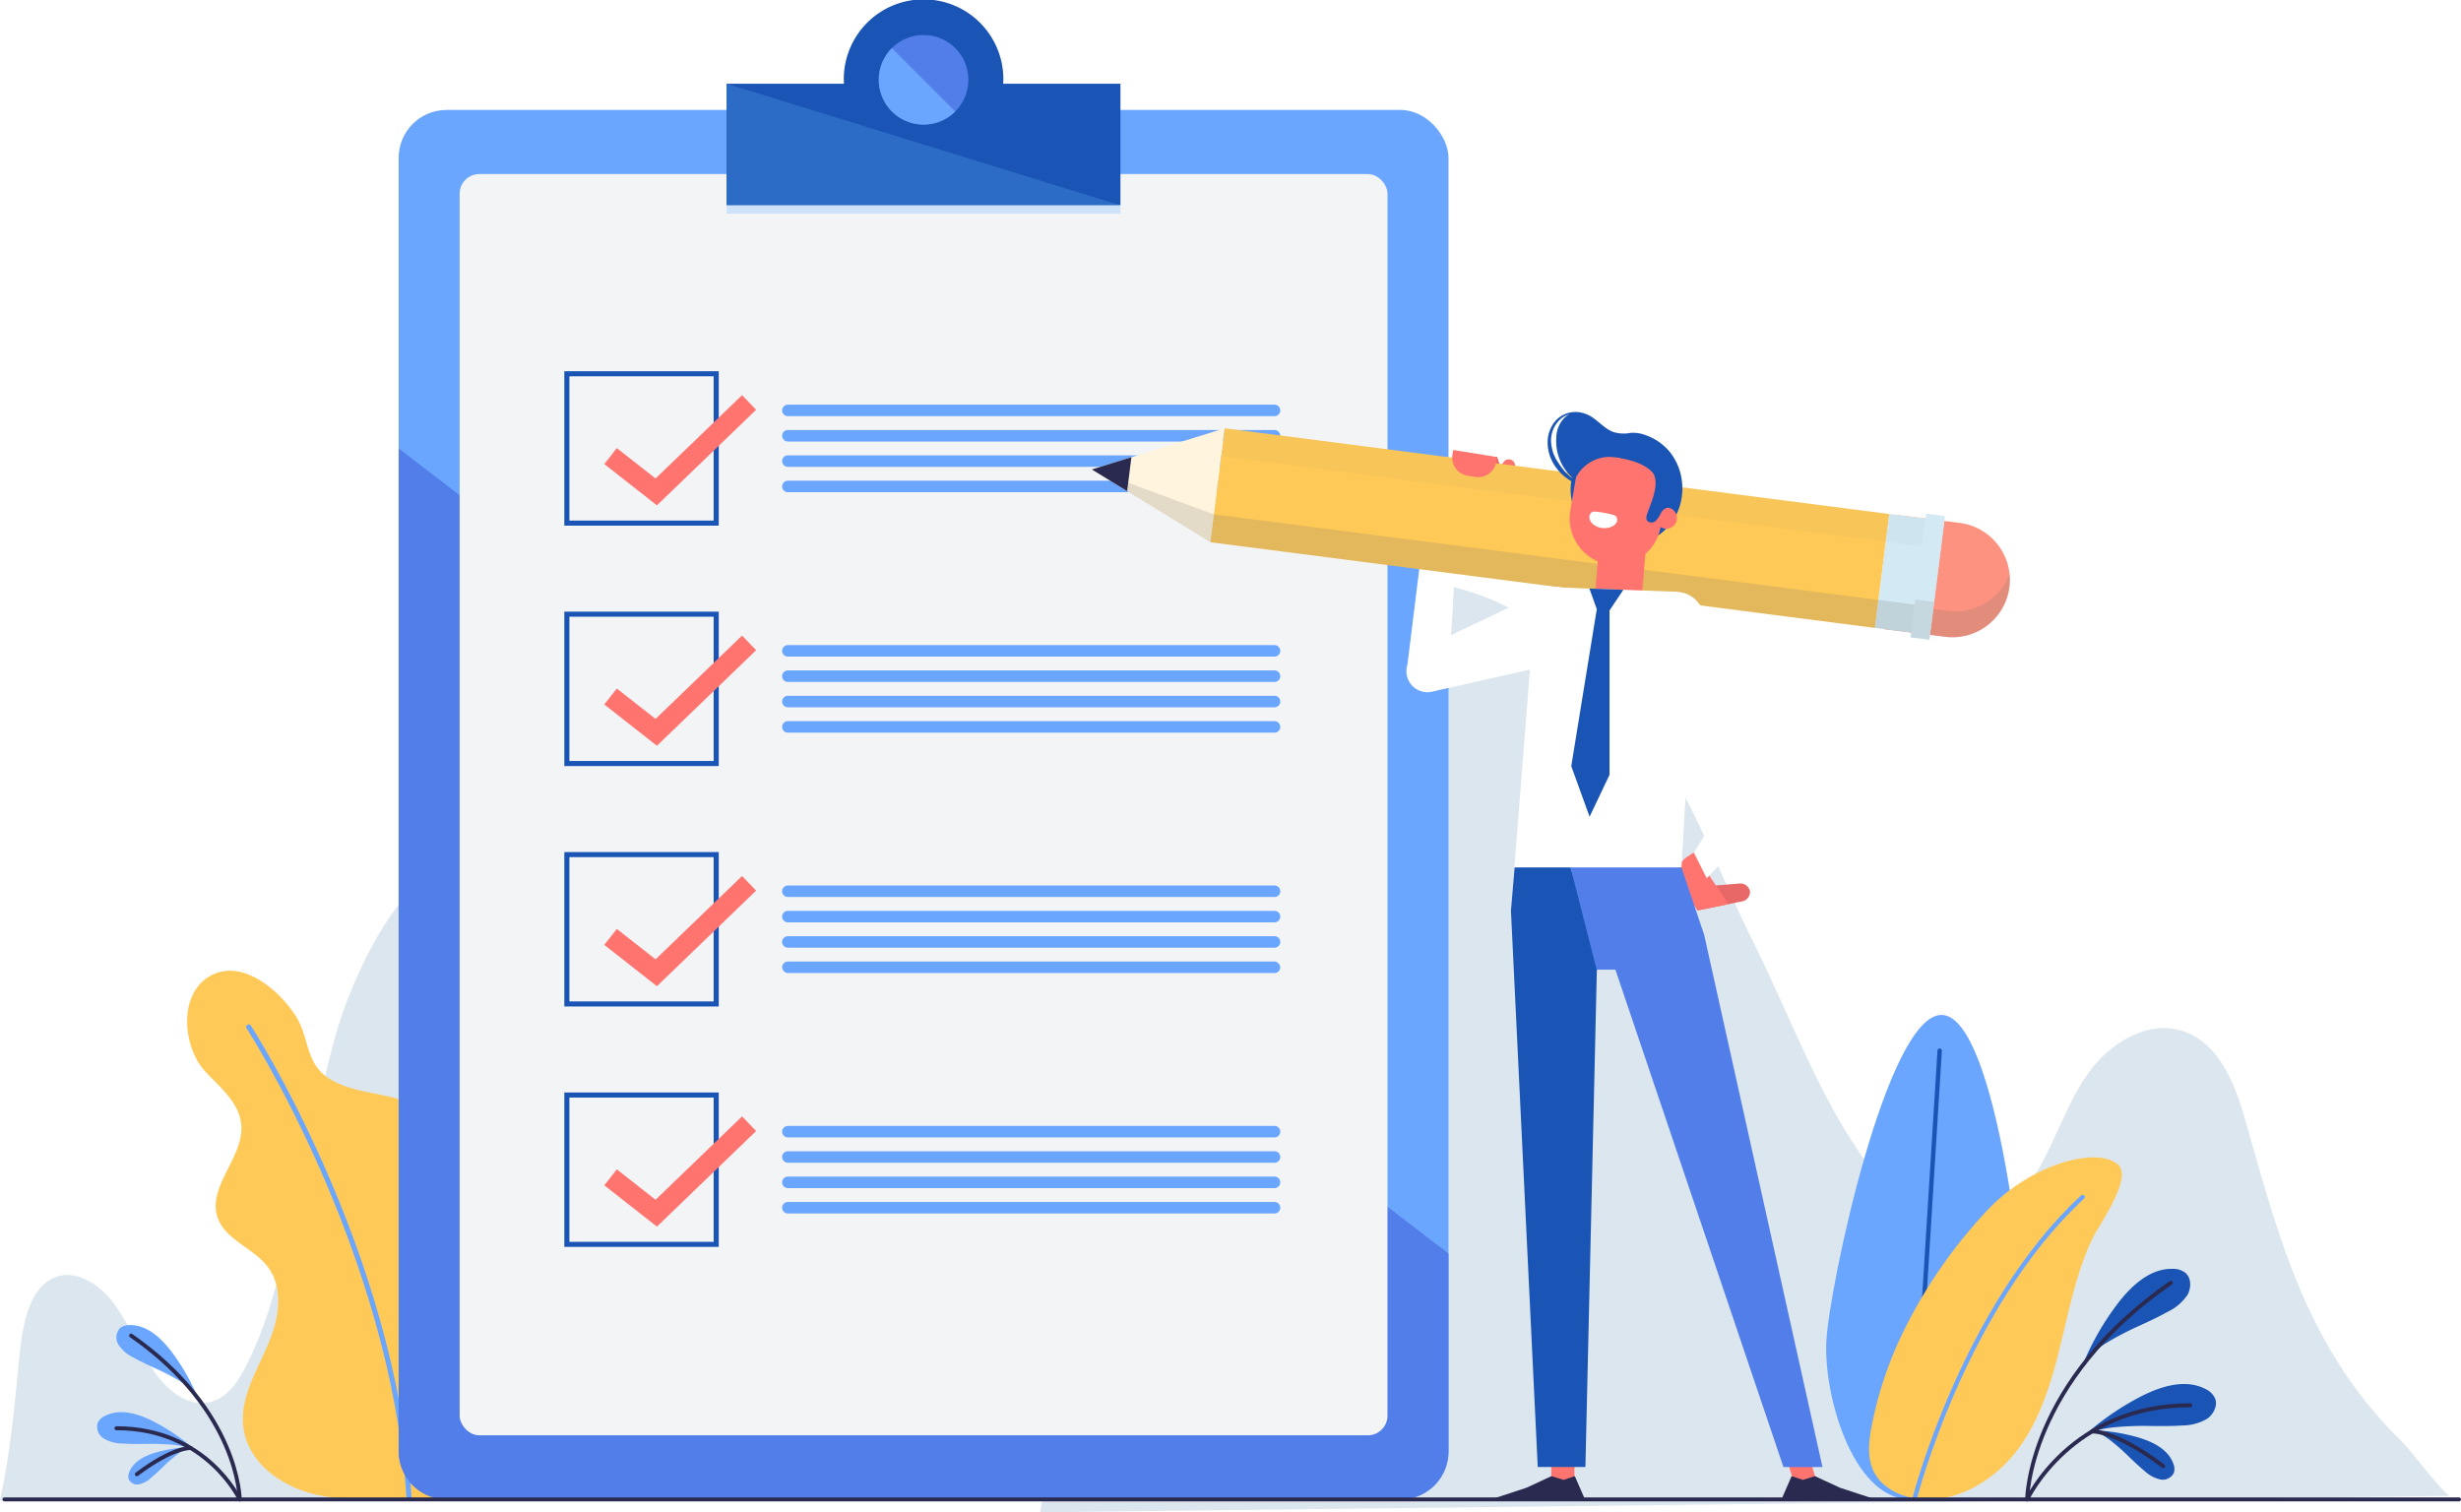 <svg xmlns="http://www.w3.org/2000/svg" xmlns:xlink="http://www.w3.org/1999/xlink" width="485.38" height="298.277" viewBox="0 0 485.38 298.277">
  <defs>
    <filter id="Trazado_20018" x="117.186" y="75.941" width="31.944" height="23.732" filterUnits="userSpaceOnUse">
      <feOffset dx="2" dy="2" input="SourceAlpha"/>
      <feGaussianBlur result="blur"/>
      <feFlood flood-color="#f3f4f6"/>
      <feComposite operator="in" in2="blur"/>
      <feComposite in="SourceGraphic"/>
    </filter>
    <filter id="Trazado_20023" x="117.186" y="123.359" width="31.944" height="23.732" filterUnits="userSpaceOnUse">
      <feOffset dx="2" dy="2" input="SourceAlpha"/>
      <feGaussianBlur result="blur-2"/>
      <feFlood flood-color="#f3f4f6"/>
      <feComposite operator="in" in2="blur-2"/>
      <feComposite in="SourceGraphic"/>
    </filter>
    <filter id="Trazado_20028" x="117.186" y="170.778" width="31.944" height="23.732" filterUnits="userSpaceOnUse">
      <feOffset dx="2" dy="2" input="SourceAlpha"/>
      <feGaussianBlur result="blur-3"/>
      <feFlood flood-color="#f3f4f6"/>
      <feComposite operator="in" in2="blur-3"/>
      <feComposite in="SourceGraphic"/>
    </filter>
    <filter id="Trazado_20032" x="117.186" y="218.196" width="31.944" height="23.733" filterUnits="userSpaceOnUse">
      <feOffset dx="2" dy="2" input="SourceAlpha"/>
      <feGaussianBlur result="blur-4"/>
      <feFlood flood-color="#f3f4f6"/>
      <feComposite operator="in" in2="blur-4"/>
      <feComposite in="SourceGraphic"/>
    </filter>
  </defs>
  <g id="Grupo_13615" data-name="Grupo 13615" transform="translate(-693.485 -263.799)">
    <g id="Grupo_13599" data-name="Grupo 13599">
      <path id="Trazado_19995" data-name="Trazado 19995" d="M1145.637,514.427c-3.667-9.42-6.4-19.416-9.4-29.976-2.016-7.115-5.266-15.078-12.313-17.321-6.855-2.182-14.237,2.34-18.453,8.169s-6.341,12.895-9.948,19.12c-6.536,11.281-18.114,16.008-27.682,6.091-13.668-14.168-19.82-33.478-28.487-50.758-6.293-12.545-11.558-27.232-19.486-38.793-12.089-17.631-28.665-32.664-50.708-32.664-13.973,2.116-26.284,14.493-34.617,29.959s-13.192,33.859-17.334,52.209c-7.533,33.37-13.052,67.514-18.563,101.613l278.116-3.243c-1.1.013-7.925-9.1-9.231-10.365C1156.855,538.136,1150.447,526.778,1145.637,514.427Z" fill="#dce6ef"/>
      <g id="Grupo_13597" data-name="Grupo 13597">
        <path id="Trazado_19996" data-name="Trazado 19996" d="M1092.847,530.327c-.545,10.812-12.309,29.712-23.12,29.167s-16.576-20.329-16.031-31.14,12.058-64.913,22.87-64.368S1093.392,519.516,1092.847,530.327Z" fill="#6aa5fe"/>
        <line id="Línea_223" data-name="Línea 223" x1="5.451" y2="87.613" transform="translate(1070.594 471.014)" fill="none" stroke="#1a55b5" stroke-linecap="round" stroke-linejoin="round" stroke-width="0.867"/>
        <path id="Trazado_19997" data-name="Trazado 19997" d="M1068.1,528.076a75.127,75.127,0,0,0-5.47,16.995c-.575,3-.936,6.246.42,8.98,1.482,2.986,4.77,4.727,8.06,5.267,8.036,1.32,16.074-3.6,20.784-10.245s6.75-14.763,8.623-22.689c1.473-6.239,2.922-12.572,5.7-18.387,1.191-2.494,8.166-12.116,4.867-14.613-4.513-3.545-17.576.312-25.947,9.45A97.556,97.556,0,0,0,1068.1,528.076Z" fill="#ffc957"/>
        <path id="Trazado_19998" data-name="Trazado 19998" d="M1071.113,559.318s9.7-37.771,33.125-59.434" fill="none" stroke="#6aa5fe" stroke-linecap="round" stroke-linejoin="round" stroke-width="0.867"/>
      </g>
      <g id="Grupo_13598" data-name="Grupo 13598">
        <path id="Trazado_19999" data-name="Trazado 19999" d="M1124.931,519.167a9.507,9.507,0,0,1-3.8,3.3c-1.742.981-3.6,1.843-5.391,2.678a62.1,62.1,0,0,0-6.883,3.56,23.218,23.218,0,0,0-4.221,3.362,53.421,53.421,0,0,1,6.691-11.379c3.421-4.4,6.932-6.633,10.44-6.633.081,0,.163,0,.244,0a3.941,3.941,0,0,1,2.51.8C1125.713,515.881,1125.666,517.852,1124.931,519.167Z" fill="#1a55b5"/>
        <path id="Trazado_20000" data-name="Trazado 20000" d="M1128.85,543.589a9.493,9.493,0,0,1-4.847,1.355c-1.994.142-4.04.128-6.018.115a62.119,62.119,0,0,0-7.744.272,23.215,23.215,0,0,0-5.254,1.233,53.474,53.474,0,0,1,10.916-7.422c4.976-2.516,9.1-3.03,12.275-1.528.074.035.146.07.218.107a3.946,3.946,0,0,1,1.928,1.8C1130.962,540.953,1130.076,542.715,1128.85,543.589Z" fill="#1a55b5"/>
        <path id="Trazado_20001" data-name="Trazado 20001" d="M1119.6,555.607a6.5,6.5,0,0,1-3.046-1.6c-1.058-.865-2.069-1.831-3.047-2.764a42.314,42.314,0,0,0-3.978-3.494,15.855,15.855,0,0,0-3.191-1.85,36.521,36.521,0,0,1,8.907,1.426c3.654,1.08,5.948,2.759,6.821,4.993.02.051.04.1.058.155a2.691,2.691,0,0,1,.117,1.8A2.445,2.445,0,0,1,1119.6,555.607Z" fill="#1a55b5"/>
        <path id="Trazado_20002" data-name="Trazado 20002" d="M1093.3,559.533s.111-23.112,28.334-42.734" fill="none" stroke="#2a294f" stroke-linecap="round" stroke-linejoin="round" stroke-width="0.78"/>
        <path id="Trazado_20003" data-name="Trazado 20003" d="M1093.3,559.533s8.667-18.567,32.158-18.567" fill="none" stroke="#2a294f" stroke-linecap="round" stroke-linejoin="round" stroke-width="0.78"/>
        <path id="Trazado_20004" data-name="Trazado 20004" d="M1106.082,546.132s4.549-.333,14.049,6.834" fill="none" stroke="#2a294f" stroke-linecap="round" stroke-linejoin="round" stroke-width="0.78"/>
      </g>
    </g>
    <g id="Grupo_13601" data-name="Grupo 13601">
      <path id="Trazado_20005" data-name="Trazado 20005" d="M850.784,559.734c-6.525-24.66-13.085-49.33-20.755-73.212-4.325-13.467-9.1-26.881-15.725-37.655s-15.411-18.721-24.227-18.666c-13.585,2.628-22.348,16.042-28.1,30.9-3.768,9.741-5.6,21.543-8.261,31.837-3.673,14.181-5.6,29.606-12.654,42.015-4.939,8.686-12.531,6.469-17.648-1.334-2.824-4.306-4.816-9.429-7.977-13.361s-8.148-6.492-12.162-4.014c-4.126,2.546-5.36,8.992-5.915,14.646-.824,8.391-1.546,16.322-2.9,23.926q-.441,2.484-.982,4.92Z" fill="#dce6ef"/>
      <path id="Trazado_20006" data-name="Trazado 20006" d="M792.451,525.694c-4.076-4.7-9.235-8.758-10.862-14.69-1.189-4.335-.251-8.922.213-13.393s.3-9.413-2.591-12.854c-2.383-2.835-6.147-4.067-9.768-4.845s-7.4-1.27-10.612-3.112c-5.218-2.992-4.178-8.081-6.979-12.544-3.143-5.009-10.456-11.4-16.724-8.071-6.638,3.523-5.586,14.217-1.171,18.939,2.929,3.132,6.679,6.137,7.11,10.4.649,6.423-6.711,12.207-4.686,18.337,1.495,4.529,7.2,6.085,10.021,9.932,2.789,3.8,2.227,9.138.585,13.56s-4.228,8.512-5.249,13.118c-2.09,9.425,5.305,15.937,13.73,18.038,7.743,1.931,24.442,1.02,24.442,1.02a31.947,31.947,0,0,0,15.842-13.039,16.584,16.584,0,0,0,.9-14.4A24.011,24.011,0,0,0,792.451,525.694Z" fill="#ffc957"/>
      <path id="Trazado_20007" data-name="Trazado 20007" d="M742.548,466.351s28.511,44.04,31.613,92.939" fill="none" stroke="#6aa5fe" stroke-linecap="round" stroke-linejoin="round" stroke-width="1"/>
      <g id="Grupo_13600" data-name="Grupo 13600">
        <path id="Trazado_20008" data-name="Trazado 20008" d="M717.154,525.751a2.986,2.986,0,0,1,1.9-.6l.184,0c2.653,0,5.308,1.687,7.895,5.017a40.387,40.387,0,0,1,5.059,8.6A17.565,17.565,0,0,0,729,536.222a46.907,46.907,0,0,0-5.2-2.691c-1.356-.632-2.759-1.284-4.076-2.026a7.184,7.184,0,0,1-2.874-2.494A2.706,2.706,0,0,1,717.154,525.751Z" fill="#6aa5fe"/>
        <path id="Trazado_20009" data-name="Trazado 20009" d="M712.766,544.4a2.981,2.981,0,0,1,1.458-1.358c.054-.029.109-.056.165-.082,2.4-1.135,5.519-.747,9.281,1.156a40.44,40.44,0,0,1,8.255,5.611,17.512,17.512,0,0,0-3.973-.931,46.791,46.791,0,0,0-5.856-.206c-1.495.009-3.042.02-4.55-.087a7.18,7.18,0,0,1-3.665-1.025A2.706,2.706,0,0,1,712.766,544.4Z" fill="#6aa5fe"/>
        <path id="Trazado_20010" data-name="Trazado 20010" d="M718.877,555.556a2.04,2.04,0,0,1,.089-1.359c.014-.039.028-.078.044-.118.66-1.688,2.394-2.958,5.157-3.775a27.647,27.647,0,0,1,6.736-1.078,12,12,0,0,0-2.413,1.4,32.017,32.017,0,0,0-3.009,2.642c-.739.7-1.5,1.436-2.3,2.09a4.915,4.915,0,0,1-2.3,1.208A1.85,1.85,0,0,1,718.877,555.556Z" fill="#6aa5fe"/>
        <path id="Trazado_20011" data-name="Trazado 20011" d="M740.764,559.533s-.084-17.476-21.424-32.313" fill="none" stroke="#2a294f" stroke-linecap="round" stroke-linejoin="round" stroke-width="0.78"/>
        <path id="Trazado_20012" data-name="Trazado 20012" d="M740.764,559.533s-6.554-14.039-24.316-14.039" fill="none" stroke="#2a294f" stroke-linecap="round" stroke-linejoin="round" stroke-width="0.78"/>
        <path id="Trazado_20013" data-name="Trazado 20013" d="M731.1,549.4s-3.44-.252-10.623,5.167" fill="none" stroke="#2a294f" stroke-linecap="round" stroke-linejoin="round" stroke-width="0.78"/>
      </g>
    </g>
    <g id="Grupo_13603" data-name="Grupo 13603">
      <rect id="Rectángulo_3219" data-name="Rectángulo 3219" width="207.058" height="274.048" rx="9.449" transform="translate(772.111 285.485)" fill="#6aa5fe"/>
      <path id="Trazado_20014" data-name="Trazado 20014" d="M772.111,352.248V550.084a9.449,9.449,0,0,0,9.449,9.449H969.72a9.45,9.45,0,0,0,9.449-9.449V511.039Z" fill="#527ee9"/>
      <rect id="Rectángulo_3220" data-name="Rectángulo 3220" width="182.997" height="248.759" rx="3.862" transform="translate(784.141 298.129)" fill="#f3f4f6"/>
      <g id="Grupo_13602" data-name="Grupo 13602">
        <path id="Trazado_20015" data-name="Trazado 20015" d="M891.336,280.31c.013-.259.039-.514.039-.775a15.736,15.736,0,1,0-31.471,0c0,.261.027.516.039.775H836.81V304.3h77.659V280.31Z" fill="#1a55b5"/>
        <path id="Trazado_20016" data-name="Trazado 20016" d="M836.81,280.31V304.3h77.659Z" fill="#2c6bc6"/>
        <circle id="Elipse_536" data-name="Elipse 536" cx="8.836" cy="8.836" r="8.836" transform="translate(866.803 270.698)" fill="#527ee9"/>
        <path id="Trazado_20017" data-name="Trazado 20017" d="M869.392,273.287a8.836,8.836,0,0,0,12.5,12.5Z" fill="#6aa5fe"/>
        <rect id="Rectángulo_3221" data-name="Rectángulo 3221" width="77.659" height="1.652" transform="translate(836.81 304.297)" fill="#cde1f9" style="mix-blend-mode: multiply;isolation: isolate"/>
      </g>
    </g>
    <g id="Grupo_13612" data-name="Grupo 13612">
      <g id="Grupo_13605" data-name="Grupo 13605">
        <rect id="Rectángulo_3222" data-name="Rectángulo 3222" width="29.455" height="29.455" transform="translate(805.287 337.519)" fill="none" stroke="#1a55b5" stroke-miterlimit="10" stroke-width="1"/>
        <g transform="matrix(1, 0, 0, 1, 693.48, 263.8)" filter="url(#Trazado_20018)">
          <path id="Trazado_20018-2" data-name="Trazado 20018" d="M811.906,351.753l9.007,7.072,18.314-17.644" transform="translate(-693.48 -263.8)" fill="none" stroke="#ff746f" stroke-miterlimit="10" stroke-width="4"/>
        </g>
        <g id="Grupo_13604" data-name="Grupo 13604">
          <path id="Trazado_20019" data-name="Trazado 20019" d="M944.858,345.879H848.88a1.133,1.133,0,0,1-1.133-1.133h0a1.134,1.134,0,0,1,1.133-1.134h95.978a1.134,1.134,0,0,1,1.134,1.134h0A1.133,1.133,0,0,1,944.858,345.879Z" fill="#6aa5fe"/>
          <path id="Trazado_20020" data-name="Trazado 20020" d="M944.858,350.88H848.88a1.134,1.134,0,0,1-1.133-1.134h0a1.134,1.134,0,0,1,1.133-1.134h95.978a1.134,1.134,0,0,1,1.134,1.134h0A1.134,1.134,0,0,1,944.858,350.88Z" fill="#6aa5fe"/>
          <path id="Trazado_20021" data-name="Trazado 20021" d="M944.858,355.88H848.88a1.134,1.134,0,0,1-1.133-1.134h0a1.133,1.133,0,0,1,1.133-1.133h95.978a1.133,1.133,0,0,1,1.134,1.133h0A1.134,1.134,0,0,1,944.858,355.88Z" fill="#6aa5fe"/>
          <path id="Trazado_20022" data-name="Trazado 20022" d="M944.858,360.88H848.88a1.134,1.134,0,0,1-1.133-1.134h0a1.133,1.133,0,0,1,1.133-1.133h95.978a1.133,1.133,0,0,1,1.134,1.133h0A1.134,1.134,0,0,1,944.858,360.88Z" fill="#6aa5fe"/>
        </g>
      </g>
      <g id="Grupo_13607" data-name="Grupo 13607">
        <rect id="Rectángulo_3223" data-name="Rectángulo 3223" width="29.455" height="29.455" transform="translate(805.287 384.937)" fill="none" stroke="#1a55b5" stroke-miterlimit="10" stroke-width="1"/>
        <g transform="matrix(1, 0, 0, 1, 693.48, 263.8)" filter="url(#Trazado_20023)">
          <path id="Trazado_20023-2" data-name="Trazado 20023" d="M811.906,399.171l9.007,7.072L839.228,388.6" transform="translate(-693.48 -263.8)" fill="none" stroke="#ff746f" stroke-miterlimit="10" stroke-width="4"/>
        </g>
        <g id="Grupo_13606" data-name="Grupo 13606">
          <path id="Trazado_20024" data-name="Trazado 20024" d="M944.858,393.3H848.88a1.134,1.134,0,0,1-1.133-1.134h0a1.133,1.133,0,0,1,1.133-1.133h95.978a1.133,1.133,0,0,1,1.134,1.133h0A1.134,1.134,0,0,1,944.858,393.3Z" fill="#6aa5fe"/>
          <path id="Trazado_20025" data-name="Trazado 20025" d="M944.858,398.3H848.88a1.133,1.133,0,0,1-1.133-1.134h0a1.133,1.133,0,0,1,1.133-1.133h95.978a1.133,1.133,0,0,1,1.134,1.133h0A1.133,1.133,0,0,1,944.858,398.3Z" fill="#6aa5fe"/>
          <path id="Trazado_20026" data-name="Trazado 20026" d="M944.858,403.3H848.88a1.133,1.133,0,0,1-1.133-1.133h0a1.134,1.134,0,0,1,1.133-1.134h95.978a1.134,1.134,0,0,1,1.134,1.134h0A1.133,1.133,0,0,1,944.858,403.3Z" fill="#6aa5fe"/>
          <path id="Trazado_20027" data-name="Trazado 20027" d="M944.858,408.3H848.88a1.134,1.134,0,0,1-1.133-1.134h0a1.134,1.134,0,0,1,1.133-1.134h95.978a1.134,1.134,0,0,1,1.134,1.134h0A1.134,1.134,0,0,1,944.858,408.3Z" fill="#6aa5fe"/>
        </g>
      </g>
      <g id="Grupo_13609" data-name="Grupo 13609">
        <rect id="Rectángulo_3224" data-name="Rectángulo 3224" width="29.455" height="29.455" transform="translate(805.287 432.356)" fill="none" stroke="#1a55b5" stroke-miterlimit="10" stroke-width="1"/>
        <g transform="matrix(1, 0, 0, 1, 693.48, 263.8)" filter="url(#Trazado_20028)">
          <path id="Trazado_20028-2" data-name="Trazado 20028" d="M811.906,446.59l9.007,7.072,18.314-17.644" transform="translate(-693.48 -263.8)" fill="none" stroke="#ff746f" stroke-miterlimit="10" stroke-width="4"/>
        </g>
        <g id="Grupo_13608" data-name="Grupo 13608">
          <path id="Trazado_20029" data-name="Trazado 20029" d="M944.858,440.716H848.88a1.133,1.133,0,0,1-1.133-1.133h0a1.134,1.134,0,0,1,1.133-1.134h95.978a1.134,1.134,0,0,1,1.134,1.134h0A1.133,1.133,0,0,1,944.858,440.716Z" fill="#6aa5fe"/>
          <path id="Trazado_20030" data-name="Trazado 20030" d="M944.858,445.717H848.88a1.134,1.134,0,0,1-1.133-1.134h0a1.134,1.134,0,0,1,1.133-1.134h95.978a1.134,1.134,0,0,1,1.134,1.134h0A1.134,1.134,0,0,1,944.858,445.717Z" fill="#6aa5fe"/>
          <path id="Trazado_20031" data-name="Trazado 20031" d="M944.858,450.717H848.88a1.134,1.134,0,0,1-1.133-1.134h0a1.133,1.133,0,0,1,1.133-1.133h95.978a1.133,1.133,0,0,1,1.134,1.133h0A1.134,1.134,0,0,1,944.858,450.717Z" fill="#6aa5fe"/>
          <rect id="Rectángulo_3225" data-name="Rectángulo 3225" width="98.245" height="2.267" rx="1.134" transform="translate(847.747 453.45)" fill="#6aa5fe"/>
        </g>
      </g>
      <g id="Grupo_13611" data-name="Grupo 13611">
        <rect id="Rectángulo_3226" data-name="Rectángulo 3226" width="29.455" height="29.455" transform="translate(805.287 479.774)" fill="none" stroke="#1a55b5" stroke-miterlimit="10" stroke-width="1"/>
        <g transform="matrix(1, 0, 0, 1, 693.48, 263.8)" filter="url(#Trazado_20032)">
          <path id="Trazado_20032-2" data-name="Trazado 20032" d="M811.906,494.008l9.007,7.072,18.314-17.644" transform="translate(-693.48 -263.8)" fill="none" stroke="#ff746f" stroke-miterlimit="10" stroke-width="4"/>
        </g>
        <g id="Grupo_13610" data-name="Grupo 13610">
          <path id="Trazado_20033" data-name="Trazado 20033" d="M944.858,488.135H848.88A1.134,1.134,0,0,1,847.747,487h0a1.133,1.133,0,0,1,1.133-1.133h95.978A1.133,1.133,0,0,1,945.992,487h0A1.134,1.134,0,0,1,944.858,488.135Z" fill="#6aa5fe"/>
          <path id="Trazado_20034" data-name="Trazado 20034" d="M944.858,493.135H848.88A1.133,1.133,0,0,1,847.747,492h0a1.133,1.133,0,0,1,1.133-1.133h95.978A1.133,1.133,0,0,1,945.992,492h0A1.133,1.133,0,0,1,944.858,493.135Z" fill="#6aa5fe"/>
          <path id="Trazado_20035" data-name="Trazado 20035" d="M944.858,498.135H848.88A1.133,1.133,0,0,1,847.747,497h0a1.134,1.134,0,0,1,1.133-1.134h95.978A1.134,1.134,0,0,1,945.992,497h0A1.133,1.133,0,0,1,944.858,498.135Z" fill="#6aa5fe"/>
          <path id="Trazado_20036" data-name="Trazado 20036" d="M944.858,503.136H848.88A1.134,1.134,0,0,1,847.747,502h0a1.134,1.134,0,0,1,1.133-1.134h95.978A1.134,1.134,0,0,1,945.992,502h0A1.134,1.134,0,0,1,944.858,503.136Z" fill="#6aa5fe"/>
        </g>
      </g>
    </g>
    <line id="Línea_224" data-name="Línea 224" x2="484.119" transform="translate(694.356 559.53)" fill="none" stroke="#2a294f" stroke-linecap="round" stroke-linejoin="round" stroke-width="0.78"/>
    <g id="Grupo_13614" data-name="Grupo 13614">
      <rect id="Rectángulo_3227" data-name="Rectángulo 3227" width="4.562" height="5.621" transform="translate(999.446 550.596)" fill="#ff746f"/>
      <path id="Trazado_20037" data-name="Trazado 20037" d="M999.48,554.944l2.387.736,2.217-.736,1.989,4.562H987.629l6.934-2.281Z" fill="#2a294f"/>
      <path id="Trazado_20038" data-name="Trazado 20038" d="M1047.288,556.217h4.562l-1.7-5.621h-4.562Z" fill="#ff746f"/>
      <path id="Trazado_20039" data-name="Trazado 20039" d="M1051.445,554.944l-2.387.736-2.217-.736-1.989,4.562H1063.3l-6.934-2.281Z" fill="#2a294f"/>
      <path id="Trazado_20040" data-name="Trazado 20040" d="M989.2,360.534c-.618.473-6.232,3.789-6.232,3.789l-3.984-5.1,1.186-5.816,8.574.535,1.5,4.341C990.6,359.312,989.97,359.95,989.2,360.534Z" fill="#fe9280"/>
      <path id="Trazado_20041" data-name="Trazado 20041" d="M988.748,353.94l1.294,3.8-3.955,1.592a3.628,3.628,0,0,1-5.047-3.768l.256-2.091Z" fill="#e86767"/>
      <path id="Trazado_20042" data-name="Trazado 20042" d="M986.806,359.025l3.43.5,1.878-3.217a1.245,1.245,0,0,0-.389-1.716h0a1.244,1.244,0,0,0-1.715.388Z" fill="#ff746f"/>
      <path id="Trazado_20043" data-name="Trazado 20043" d="M980.637,372.9l-7.069,1.787-2.528,20.469,8.276.338Z" fill="#fff"/>
      <g id="Grupo_13613" data-name="Grupo 13613">
        <path id="Trazado_20044" data-name="Trazado 20044" d="M1077.151,389.4l-12.357-1.556,2.828-22.465,12.357,1.555a11.321,11.321,0,0,1,9.818,12.647h0A11.321,11.321,0,0,1,1077.151,389.4Z" fill="#fe9280"/>
        <path id="Trazado_20045" data-name="Trazado 20045" d="M1077.8,384.279l-12.357-1.555-.644,5.117,12.357,1.556a11.319,11.319,0,0,0,12.672-12.415A11.323,11.323,0,0,1,1077.8,384.279Z" fill="#777470" opacity="0.2" style="mix-blend-mode: multiply;isolation: isolate"/>
        <path id="Trazado_20046" data-name="Trazado 20046" d="M1063.288,387.651l-131.1-16.911,2.828-22.465,131.1,16.911Z" fill="#ffc957"/>
        <path id="Trazado_20047" data-name="Trazado 20047" d="M908.834,356.389l23.356,14.351,2.828-22.465Z" fill="#fff4dd"/>
        <path id="Trazado_20048" data-name="Trazado 20048" d="M908.834,356.389l23.356,14.351.692-5.495Z" fill="#777470" opacity="0.2" style="mix-blend-mode: multiply;isolation: isolate"/>
        <path id="Trazado_20049" data-name="Trazado 20049" d="M916.632,353.973l-7.8,2.417,6.956,4.274Z" fill="#2a294f"/>
        <rect id="Rectángulo_3228" data-name="Rectángulo 3228" width="10.937" height="22.643" transform="translate(1066.116 365.186) rotate(7.175)" fill="#d3eaf5"/>
        <rect id="Rectángulo_3229" data-name="Rectángulo 3229" width="3.739" height="24.581" transform="translate(1073.379 365.123) rotate(7.176)" fill="#d3eaf5"/>
        <path id="Trazado_20050" data-name="Trazado 20050" d="M1070.43,388.55l-138.24-17.81.692-5.495,138.24,17.81Z" fill="#777470" opacity="0.2" style="mix-blend-mode: multiply;isolation: isolate"/>
        <path id="Trazado_20051" data-name="Trazado 20051" d="M1072.566,371.58l-138.24-17.81.692-5.495,138.24,17.81Z" fill="#777470" opacity="0.05" style="mix-blend-mode: multiply;isolation: isolate"/>
        <rect id="Rectángulo_3230" data-name="Rectángulo 3230" width="3.739" height="7.514" transform="translate(1071.247 382.057) rotate(7.176)" fill="#777470" opacity="0.15" style="mix-blend-mode: multiply;isolation: isolate"/>
      </g>
      <path id="Trazado_20052" data-name="Trazado 20052" d="M1028.279,443.378l1.845-4.794,6.24-.509a1.958,1.958,0,0,1,2.276,1.548h0a1.959,1.959,0,0,1-1.88,2.012Z" fill="#e86767"/>
      <path id="Trazado_20053" data-name="Trazado 20053" d="M1025.047,438.626l3.232,4.752,6.117-1.258-6.856-10.183-1.319.876A4.193,4.193,0,0,0,1025.047,438.626Z" fill="#ff746f"/>
      <path id="Trazado_20054" data-name="Trazado 20054" d="M1030.106,437.018l20.8-21.79-10.959-2.549-12.4,19.258Z" fill="#fff"/>
      <path id="Trazado_20055" data-name="Trazado 20055" d="M1042.871,414.29a4.752,4.752,0,1,0,2.3-6.314A4.751,4.751,0,0,0,1042.871,414.29Z" fill="#fff"/>
      <path id="Trazado_20056" data-name="Trazado 20056" d="M1044.477,416.188l6.426-6.849-22.434-26.6a5.327,5.327,0,0,0-8.024-.644h0c-2.314,2.272-2.087,10.31.49,12.278Z" fill="#fff"/>
      <rect id="Rectángulo_3231" data-name="Rectángulo 3231" width="9.234" height="14.637" transform="translate(1016.955 385.495) rotate(-175.159)" fill="#ff746f"/>
      <path id="Trazado_20057" data-name="Trazado 20057" d="M974.736,392.057a4.141,4.141,0,1,0,4.408,3.855A4.141,4.141,0,0,0,974.736,392.057Z" fill="#fff"/>
      <path id="Trazado_20058" data-name="Trazado 20058" d="M972.128,392.665l4.194,7.453,25.639-5.76c3.142-.8,4.846-8.442,3.609-11.439h0a5.329,5.329,0,0,0-7.635-2.553Z" fill="#fff"/>
      <path id="Trazado_20059" data-name="Trazado 20059" d="M1025.119,434.882l2.791-48.813a4.506,4.506,0,0,0-3.764-5.563l-22.87-.828a4.505,4.505,0,0,0-5.109,4.36l-4.679,59.331Z" fill="#fff"/>
      <path id="Trazado_20060" data-name="Trazado 20060" d="M1003.245,434.882l5.272,16.421-2.344,101.84h-9.4l-5.287-109.773.721-8.487Z" fill="#1a55b5"/>
      <path id="Trazado_20061" data-name="Trazado 20061" d="M1003.245,434.882l5.144,20.165h3.7l33.139,98.1h7.7L1029.6,448.192l-4.481-13.31Z" fill="#527ee9"/>
      <path id="Rectángulo_3232" data-name="Rectángulo 3232" d="M3.6,0h.953a0,0,0,0,1,0,0V8.765a0,0,0,0,1,0,0H3.6A3.6,3.6,0,0,1,0,5.16V3.6A3.6,3.6,0,0,1,3.6,0Z" transform="matrix(0.159, -0.987, 0.987, 0.159, 979.371, 357.046)" fill="#ff746f"/>
      <path id="Trazado_20062" data-name="Trazado 20062" d="M1006.958,379.882l6.7.249-2.727,4.07v32.413L1007,424.888l-3.617-9.972,5.035-30.981Z" fill="#1a55b5"/>
      <path id="Trazado_20063" data-name="Trazado 20063" d="M1025.229,358.95a11.28,11.28,0,0,0-2.438-6.049,10.808,10.808,0,0,0-4.958-3.349,6.6,6.6,0,0,0-2.8-.373,6.8,6.8,0,0,1-3.562-.25c-1.607-.71-2.76-2.1-4.211-3a5.3,5.3,0,0,0-1.093-.507l0,0a5.373,5.373,0,0,0-4.982.575,5.311,5.311,0,0,0-1.688,1.954,6.669,6.669,0,0,0-.749,2.484,8.262,8.262,0,0,0,1.244,5,9.671,9.671,0,0,0,3.4,3.271,10.036,10.036,0,0,0-.12,1.093,11.019,11.019,0,0,0,20.781,5.619A11.573,11.573,0,0,0,1025.229,358.95Zm-23.038-2.081a14.876,14.876,0,0,1-1.437-1.926,7.754,7.754,0,0,1-1.359-4.471,5.715,5.715,0,0,1,2.028-4.157,4.309,4.309,0,0,1,1.622-.8,3.575,3.575,0,0,0-.837.518,5.724,5.724,0,0,0-1.77,4.065,9.723,9.723,0,0,0,3.094,7.865c-.008.039-.013.079-.021.118A11.819,11.819,0,0,1,1002.191,356.869Z" fill="#1a55b5"/>
      <circle id="Elipse_537" data-name="Elipse 537" cx="2.101" cy="2.101" r="2.101" transform="matrix(0.992, -0.128, 0.128, 0.992, 1019.78, 364.172)" fill="#ff746f"/>
      <path id="Trazado_20064" data-name="Trazado 20064" d="M1011.095,353.919a7.46,7.46,0,0,0-6.768,4.028l-.271,1.444-.216,1.28c0,.059,0,.117,0,.178l-.025-.041-.6,3.573a9.261,9.261,0,0,0,7.218,10.724,9.048,9.048,0,0,0,10.57-7.39l.739-4.377v-.01S1023.132,354.75,1011.095,353.919Z" fill="#ff746f"/>
      <path id="Trazado_20065" data-name="Trazado 20065" d="M1012.055,365.522c-.536-.338-4.1-1-4.531-.763a1.259,1.259,0,0,0-.529,1.382,2.18,2.18,0,0,0,.941,1.236,3.555,3.555,0,0,0,3.44.278,1.9,1.9,0,0,0,.984-.91A1.007,1.007,0,0,0,1012.055,365.522Z" fill="#fff"/>
      <path id="Trazado_20066" data-name="Trazado 20066" d="M1013.047,354.137a16.742,16.742,0,0,1,3.56.965,7.948,7.948,0,0,1,2.369,1.362c2.258,1.973.248,6.206-.53,8.413-.19.539-.412,1.181-.073,1.642a1.187,1.187,0,0,0,1.656.011,5.579,5.579,0,0,0,1.042-1.524,1.965,1.965,0,0,1,1.411-1.091s-.359-10.01-.36-10.019c0-.073-6.292-.211-6.773-.227A7.424,7.424,0,0,0,1013.047,354.137Z" fill="#1a55b5"/>
    </g>
  </g>
</svg>
